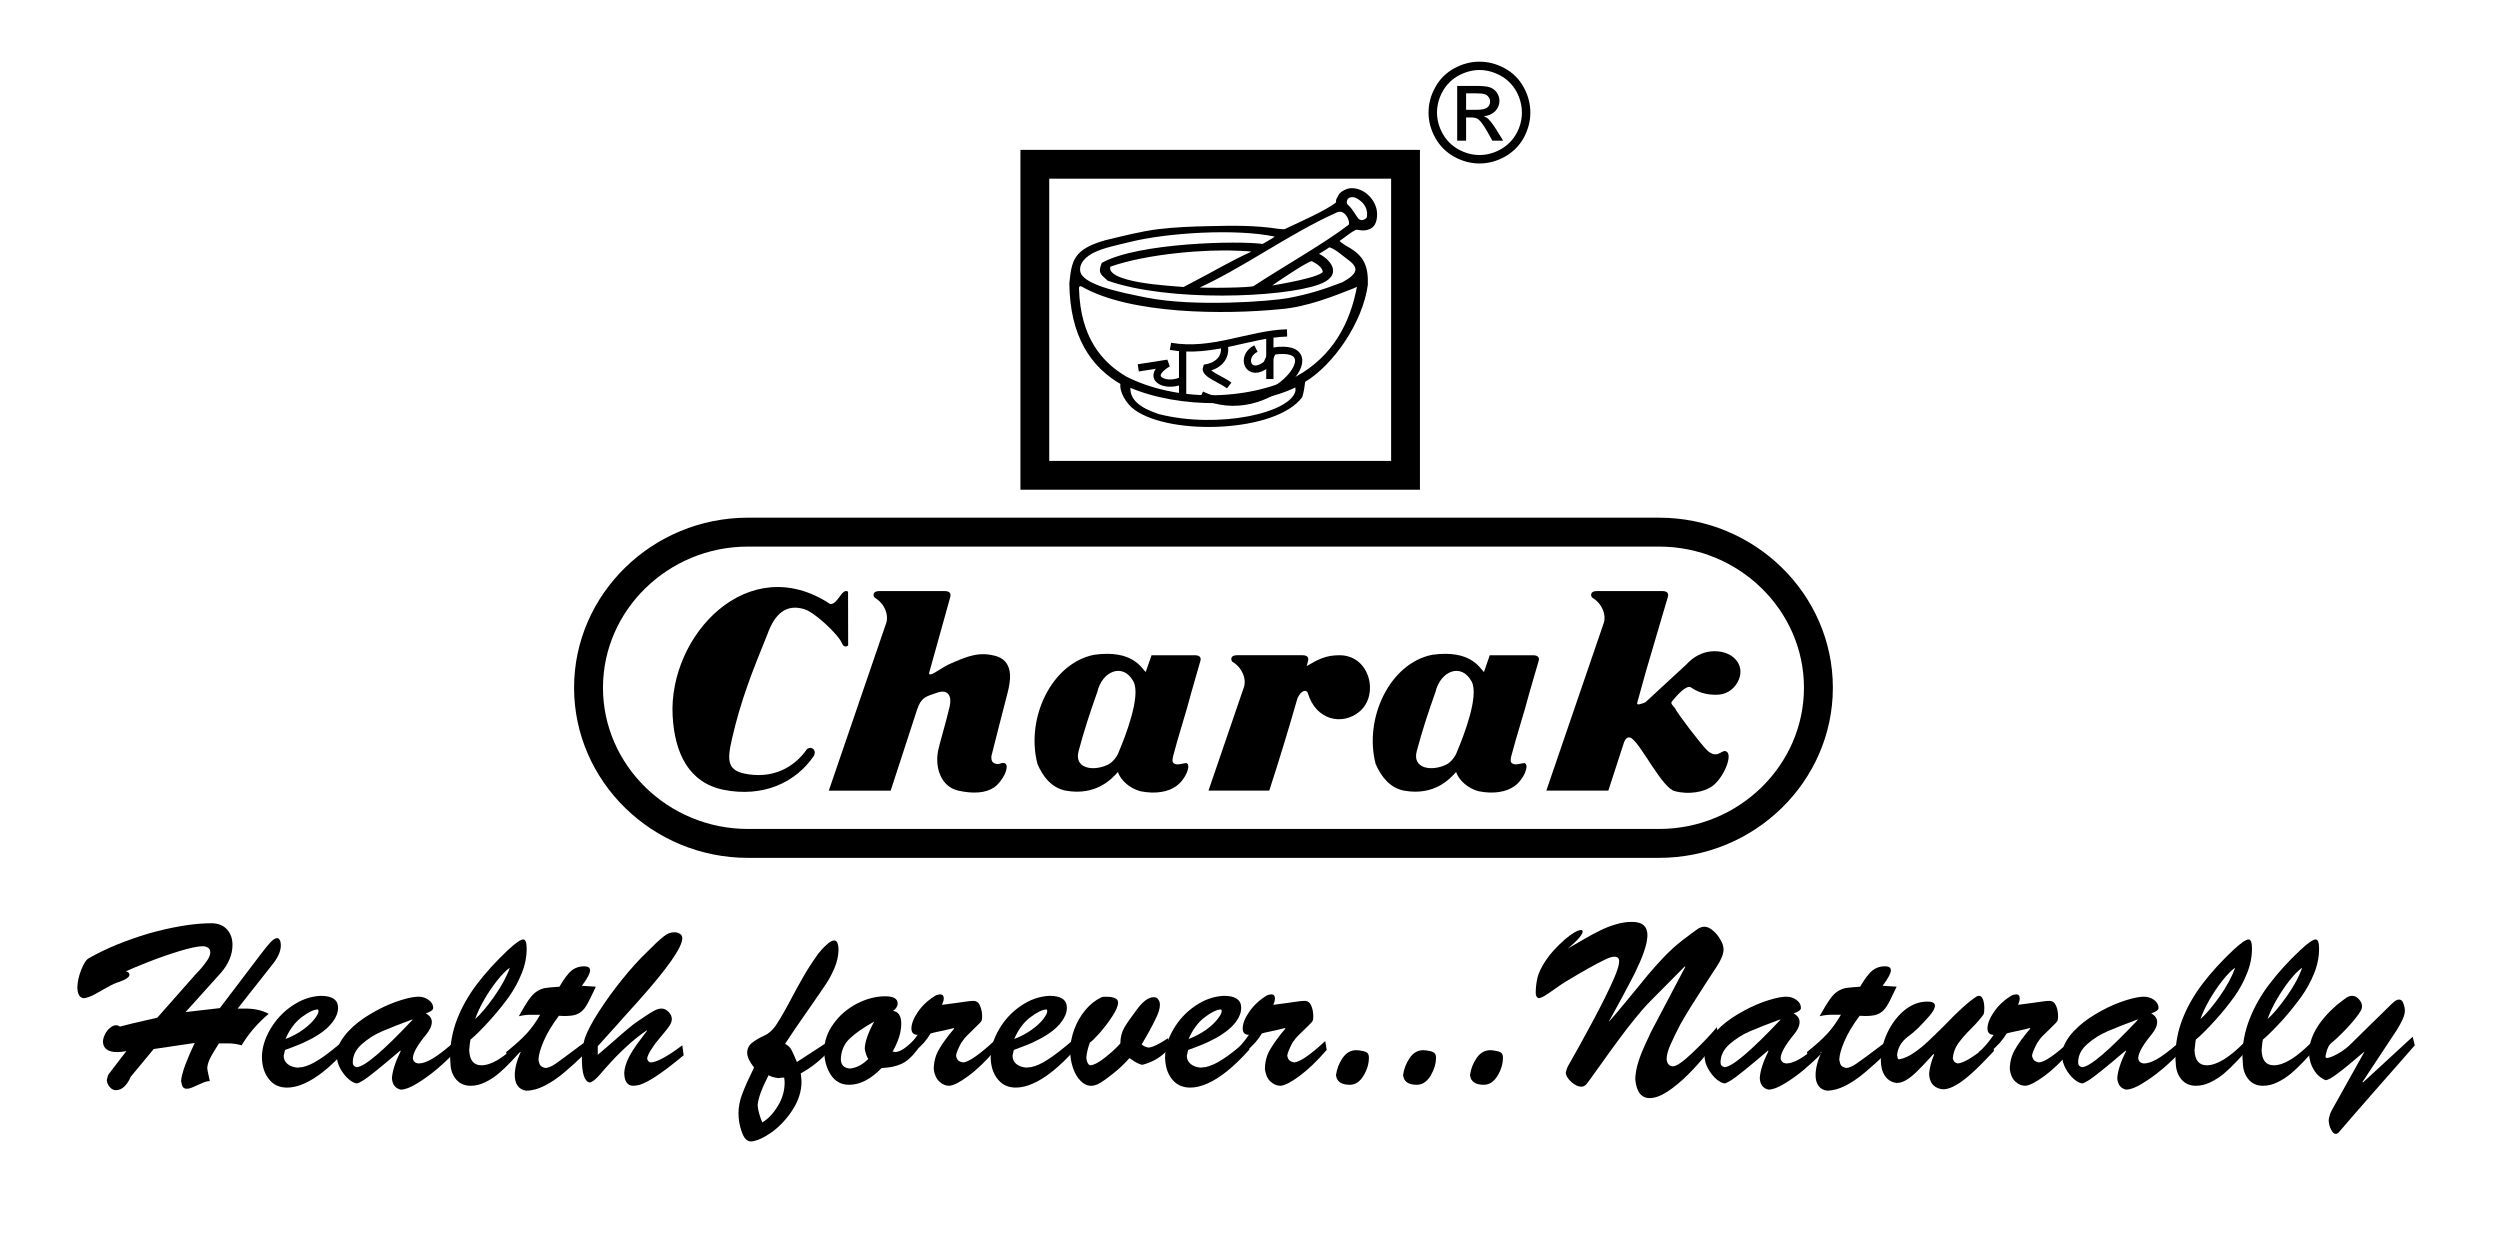 <svg width="151" height="75" viewBox="0 0 151 75" fill="none" xmlns="http://www.w3.org/2000/svg">
<path d="M84.894 9.922H62.504V28.709H84.894V9.922Z" stroke="black" stroke-width="1.74" stroke-miterlimit="2.613"/>
<path fill-rule="evenodd" clip-rule="evenodd" d="M68.196 23.295C71.294 24.65 75.857 24.521 78.267 23.288C78.322 23.173 78.342 23.574 78.335 23.608C78.083 25.032 73.582 26.019 69.959 25.093C68.849 24.725 68.094 24.208 68.196 23.295ZM65.336 17.208C65.179 17.18 65.077 17.249 65.084 17.425C65.166 20.49 66.555 21.981 67.992 22.826C70.947 24.324 75.21 24.365 78.349 22.805C80.569 21.573 81.631 19.564 82.053 17.303C82.039 17.126 81.896 17.276 81.733 17.331C80.609 17.767 78.962 18.461 77.287 18.59C74.038 18.91 68.284 18.93 65.336 17.208ZM66.997 16.036C69.347 15.212 72.969 14.967 74.685 15.056C74.808 15.056 75.993 15.083 75.748 15.219C74.059 16.002 73.977 16.138 71.505 17.425C70.845 17.351 66.548 17.201 66.997 16.036ZM72.105 17.432C74.965 16.173 77.757 14.075 80.657 12.775C81.304 12.42 81.713 13.435 81.522 13.639C80.004 14.804 77.436 16.247 75.761 17.357C75.632 17.466 72.84 17.507 72.105 17.432ZM81.978 13.265C81.733 12.938 81.651 12.7 81.325 12.407C81.161 12.216 81.284 11.699 81.869 11.848C82.557 12.155 82.755 12.734 82.625 13.203C82.483 13.34 82.237 13.496 81.978 13.265ZM76.456 17.398C78.859 15.737 79.098 15.73 79.207 15.675C79.52 15.791 79.997 16.125 79.977 16.411C80.024 16.812 77.246 17.269 76.456 17.398ZM76.98 14.198C77.457 14.211 76.626 14.62 76.279 14.825C74.828 14.614 68.768 14.749 66.616 15.941C66.432 16.459 66.493 16.465 66.95 16.874C70.572 18.154 77.429 17.895 79.622 17.105C81.611 16.39 79.295 15.056 79.377 15.417C79.431 15.362 80.133 14.967 80.249 14.852C80.569 14.845 81.189 15.41 81.46 15.607C82.285 16.193 82.019 16.636 81.113 17.126C79.935 17.582 79.043 17.861 77.811 18.093C76.762 18.284 72.145 18.645 69.224 18.059C67.542 17.726 65.295 17.269 65.159 16.397C65.07 15.825 65.588 15.403 66.003 15.192C66.609 14.886 67.44 14.723 68.216 14.532C70.518 13.959 74.658 13.714 76.98 14.198ZM78.574 23.949C78.676 23.629 78.71 23.329 78.75 23.009C80.48 21.988 82.23 19.414 82.53 17.194C82.563 16.091 82.298 15.505 81.4 15.001C81.066 14.825 80.759 14.579 80.807 14.518C81.133 14.307 81.46 14.007 81.808 13.83C81.889 13.728 82.169 13.851 82.373 13.83C82.999 13.782 83.095 13.346 83.088 12.89C83.068 12.196 82.414 11.433 81.611 11.454C81.379 11.46 81.011 11.637 80.916 11.835C80.807 12.053 80.76 12.059 80.787 12.264C80.187 12.774 78.472 13.517 77.661 13.905C77.6 13.966 77.321 13.905 77.225 13.912C75.755 13.687 74.515 13.714 72.956 13.748C72.016 13.768 70.974 13.809 70.001 13.925C68.966 14.048 67.856 14.341 66.793 14.592C64.894 15.13 64.819 15.777 64.676 17.112C64.71 20.279 65.956 22.11 67.767 23.145C67.672 23.615 68.087 24.33 68.591 24.691C70.79 26.244 77.028 26.012 78.574 23.949Z" fill="black"/>
<path d="M68.196 23.295C71.294 24.65 75.857 24.521 78.267 23.288C78.322 23.173 78.342 23.574 78.335 23.608C78.083 25.032 73.582 26.019 69.959 25.093C68.849 24.725 68.094 24.208 68.196 23.295ZM65.336 17.208C65.179 17.18 65.077 17.249 65.084 17.425C65.166 20.49 66.555 21.981 67.992 22.826C70.947 24.324 75.21 24.365 78.349 22.805C80.569 21.573 81.631 19.564 82.053 17.303C82.039 17.126 81.896 17.276 81.733 17.331C80.609 17.767 78.962 18.461 77.287 18.59C74.038 18.91 68.284 18.924 65.336 17.208ZM66.997 16.036C69.347 15.206 72.969 14.967 74.692 15.056C74.808 15.056 75.993 15.083 75.748 15.219C74.059 16.002 73.977 16.138 71.505 17.425C70.845 17.351 66.548 17.201 66.997 16.036ZM72.105 17.432C74.965 16.173 77.757 14.075 80.657 12.775C81.304 12.42 81.713 13.435 81.522 13.639C80.004 14.804 77.436 16.247 75.761 17.357C75.632 17.466 72.84 17.507 72.105 17.432ZM81.978 13.265C81.733 12.938 81.651 12.7 81.325 12.407C81.161 12.216 81.284 11.699 81.869 11.848C82.557 12.155 82.755 12.734 82.625 13.203C82.483 13.34 82.237 13.496 81.978 13.265ZM76.456 17.398C78.866 15.737 79.098 15.73 79.207 15.675C79.52 15.791 79.997 16.125 79.977 16.411C80.024 16.812 77.246 17.269 76.456 17.398ZM76.98 14.198C77.457 14.211 76.626 14.62 76.279 14.825C74.828 14.614 68.768 14.749 66.616 15.941C66.432 16.459 66.493 16.465 66.95 16.874C70.572 18.154 77.429 17.895 79.622 17.105C81.611 16.39 79.295 15.056 79.377 15.417C79.431 15.362 80.133 14.967 80.249 14.852C80.569 14.845 81.189 15.41 81.46 15.607C82.285 16.193 82.019 16.636 81.12 17.126C79.935 17.582 79.043 17.861 77.811 18.093C76.762 18.284 72.145 18.645 69.224 18.059C67.542 17.726 65.295 17.269 65.159 16.397C65.07 15.819 65.588 15.403 66.003 15.192C66.609 14.886 67.44 14.723 68.216 14.532C70.518 13.959 74.658 13.714 76.98 14.198ZM78.574 23.949C78.676 23.629 78.71 23.329 78.75 23.009C80.48 21.988 82.23 19.414 82.53 17.194C82.563 16.091 82.298 15.505 81.399 15.001C81.066 14.825 80.759 14.579 80.807 14.518C81.133 14.307 81.46 14.007 81.808 13.83C81.889 13.728 82.169 13.844 82.373 13.83C82.999 13.782 83.095 13.346 83.088 12.89C83.068 12.196 82.414 11.433 81.611 11.454C81.379 11.46 81.011 11.637 80.916 11.835C80.807 12.053 80.76 12.059 80.787 12.264C80.187 12.774 78.472 13.517 77.661 13.905C77.6 13.966 77.321 13.905 77.225 13.912C75.755 13.687 74.515 13.714 72.956 13.748C72.023 13.768 70.974 13.809 70.001 13.925C68.966 14.048 67.856 14.341 66.793 14.592C64.894 15.13 64.819 15.777 64.676 17.112C64.71 20.279 65.956 22.11 67.767 23.145C67.672 23.615 68.087 24.33 68.591 24.691C70.79 26.244 77.028 26.012 78.574 23.949Z" stroke="black" stroke-width="0.176" stroke-miterlimit="2.613"/>
<path d="M70.697 20.919C73.224 21.361 75.478 20.17 77.738 20.108" stroke="black" stroke-width="0.439" stroke-miterlimit="2.613"/>
<path d="M73.946 20.878C74.061 21.491 73.707 22.056 72.87 22.219C72.733 22.574 73.782 22.927 74.245 23.282" stroke="black" stroke-width="0.439" stroke-miterlimit="2.613"/>
<path d="M75.858 21.049C74.87 21.553 75.415 22.894 76.511 21.995L76.872 21.212C80.788 20.585 76.62 25.815 72.568 23.847" stroke="black" stroke-width="0.439" stroke-miterlimit="2.613"/>
<path d="M68.75 22.219L70.541 21.939C69.084 22.818 70.384 23.417 71.317 23.009" stroke="black" stroke-width="0.439" stroke-miterlimit="2.613"/>
<path d="M71.43 21.102V23.846" stroke="black" stroke-width="0.439" stroke-miterlimit="2.613"/>
<path d="M76.699 20.374V22.894" stroke="black" stroke-width="0.439" stroke-miterlimit="2.613"/>
<path d="M88.552 6.632H89.198C89.505 6.632 89.716 6.585 89.832 6.496C89.941 6.401 90.002 6.285 90.002 6.128C90.002 6.033 89.974 5.945 89.913 5.87C89.865 5.788 89.791 5.733 89.689 5.693C89.594 5.659 89.416 5.638 89.151 5.638H88.552V6.632ZM88.014 8.498V5.189H89.151C89.539 5.189 89.819 5.216 89.995 5.277C90.166 5.339 90.309 5.448 90.411 5.597C90.513 5.754 90.568 5.917 90.568 6.087C90.568 6.326 90.479 6.537 90.309 6.714C90.132 6.891 89.907 6.993 89.621 7.02C89.737 7.068 89.832 7.123 89.901 7.191C90.03 7.327 90.2 7.545 90.391 7.851L90.793 8.498H90.139L89.846 7.974C89.614 7.565 89.43 7.307 89.287 7.205C89.192 7.129 89.049 7.096 88.859 7.096H88.552V8.498L88.014 8.498ZM89.362 4.228C88.933 4.228 88.511 4.344 88.102 4.562C87.694 4.787 87.374 5.1 87.142 5.509C86.911 5.924 86.795 6.353 86.795 6.802C86.795 7.238 86.911 7.667 87.136 8.069C87.36 8.477 87.68 8.791 88.089 9.022C88.498 9.247 88.92 9.363 89.362 9.363C89.805 9.363 90.234 9.247 90.635 9.022C91.044 8.791 91.364 8.477 91.589 8.069C91.814 7.667 91.922 7.238 91.922 6.802C91.922 6.353 91.807 5.924 91.582 5.509C91.35 5.1 91.031 4.787 90.622 4.562C90.213 4.344 89.791 4.228 89.362 4.228ZM89.362 3.725C89.879 3.725 90.383 3.854 90.874 4.119C91.364 4.385 91.746 4.76 92.024 5.257C92.297 5.747 92.433 6.264 92.433 6.803C92.433 7.327 92.297 7.838 92.031 8.328C91.759 8.818 91.377 9.193 90.894 9.465C90.403 9.737 89.893 9.874 89.362 9.874C88.83 9.874 88.32 9.737 87.829 9.465C87.346 9.193 86.965 8.818 86.692 8.328C86.42 7.838 86.283 7.327 86.283 6.803C86.283 6.265 86.42 5.747 86.699 5.257C86.971 4.76 87.359 4.385 87.85 4.119C88.341 3.854 88.845 3.725 89.362 3.725Z" fill="black"/>
<path d="M45.175 32.141H100.209C105.507 32.141 109.832 36.37 109.832 41.538C109.832 46.706 105.507 50.942 100.209 50.942H45.175C39.877 50.942 35.547 46.706 35.547 41.538C35.547 36.37 39.877 32.141 45.175 32.141Z" stroke="black" stroke-width="1.746" stroke-miterlimit="2.613"/>
<path fill-rule="evenodd" clip-rule="evenodd" d="M93.398 47.754H97.143L98.09 44.84C98.226 44.492 98.417 44.485 98.587 44.622C99.186 45.092 100.405 47.59 101.147 47.782C102.039 48.02 102.911 47.822 103.367 47.523C104.089 47.046 104.681 45.609 104.28 45.398C104.014 45.207 103.762 45.888 103.142 45.35C102.829 45.078 101.27 43.042 101.195 42.81C101.066 42.626 100.875 42.504 100.984 42.368C101.331 41.932 101.89 41.353 102.128 41.517C102.748 41.953 103.408 41.986 103.851 41.953C104.354 41.905 104.811 41.564 105.022 41.054C105.417 40.134 104.627 39.222 103.333 39.345C102.864 39.392 102.305 39.631 101.856 40.134L99.377 42.422C98.724 42.681 98.887 42.49 98.942 42.252L99.418 40.536L100.732 36.076C100.807 35.837 100.705 35.701 100.405 35.701H96.436C96 35.701 96.081 36.042 96.19 36.11C96.789 36.471 97.021 37.158 96.871 37.615L93.398 47.754Z" fill="black"/>
<path fill-rule="evenodd" clip-rule="evenodd" d="M76.663 47.754C77.276 45.875 77.834 44.03 78.372 42.157C78.631 41.633 78.931 41.66 78.992 41.858C79.475 43.512 81.076 43.839 82.104 42.988C83.316 41.994 82.758 39.576 80.906 39.576C80.102 39.576 79.639 39.808 78.924 40.23C78.945 40.141 78.972 40.046 78.999 39.951C79.067 39.705 78.965 39.576 78.665 39.576H74.702C74.266 39.576 74.348 39.917 74.457 39.985C75.056 40.346 75.287 41.033 75.137 41.49L72.992 47.754H76.663Z" fill="black"/>
<path fill-rule="evenodd" clip-rule="evenodd" d="M50.059 47.755H53.797L55.39 42.865C55.642 42.13 55.874 42.076 56.65 41.824C57.283 41.62 57.501 42.076 57.358 42.682C57.14 43.615 56.738 44.95 56.663 45.331C56.453 46.407 56.861 47.523 57.882 47.755C58.795 47.959 59.551 47.898 60.048 47.557C60.402 47.312 60.797 46.713 60.804 46.339C60.81 46.121 60.688 46.08 60.552 46.08C60.477 46.086 60.279 46.216 60.041 46.093C59.939 46.039 59.864 45.943 59.878 45.678C60.211 44.391 60.524 43.104 60.865 41.817C60.98 41.34 61.321 40.04 60.239 39.651C59.169 39.325 58.461 39.618 57.324 40.121C56.834 40.339 55.969 41.061 56.139 40.571L57.392 36.077C57.46 35.838 57.358 35.702 57.059 35.702H53.096C52.66 35.702 52.735 36.043 52.851 36.111C53.45 36.471 53.681 37.159 53.532 37.615L50.059 47.755Z" fill="black"/>
<path fill-rule="evenodd" clip-rule="evenodd" d="M40.627 43.24C40.75 45.508 41.614 47.285 43.719 47.707C46.068 48.17 48.036 47.291 49.146 45.671C49.364 45.31 48.989 45.011 48.724 45.269C48.097 46.168 46.933 47.026 45.196 46.767C43.923 46.577 43.895 45.991 44.215 44.608C44.767 42.225 45.421 40.611 46.367 38.269C46.783 37.125 47.457 36.43 48.614 36.805C49.227 37.009 50.637 38.316 50.855 38.855C50.991 39.188 51.229 38.991 51.229 38.984L51.222 35.736C50.848 35.491 50.616 36.512 50.146 36.485C45.196 33.21 40.368 38.378 40.627 43.24Z" fill="black"/>
<path fill-rule="evenodd" clip-rule="evenodd" d="M88.011 45.386C87.895 45.733 87.596 46.074 87.337 46.189C86.452 46.611 85.287 46.421 85.573 45.365C85.9 44.133 86.275 42.996 86.697 41.811C87.004 40.51 88.27 40.02 88.883 41.157C89.36 42.035 88.379 44.514 88.011 45.386ZM87.95 46.625C88.12 47.163 88.713 47.633 89.298 47.789C90.238 47.98 90.994 47.823 91.464 47.49C92.062 47.068 92.397 46.182 92.077 46.087C91.818 46.114 91.539 46.23 91.375 46.128C91.177 46.06 91.259 45.801 91.279 45.678C91.613 44.391 92.049 43.105 92.382 41.818L92.941 39.897C92.996 39.679 92.846 39.577 92.594 39.577H89.979L89.632 40.592C89.373 40.354 88.842 39.223 86.499 39.55C83.932 40.068 82.373 43.391 83.088 46.142C83.408 46.891 83.953 47.599 84.811 47.756C86.636 48.082 87.582 47.041 87.95 46.625Z" fill="black"/>
<path fill-rule="evenodd" clip-rule="evenodd" d="M67.586 45.386C67.47 45.733 67.164 46.074 66.912 46.189C66.02 46.611 64.862 46.421 65.148 45.365C65.475 44.133 65.85 42.996 66.272 41.811C66.571 40.51 67.844 40.02 68.457 41.157C68.934 42.035 67.954 44.514 67.586 45.386ZM67.524 46.625C67.688 47.163 68.287 47.633 68.873 47.789C69.806 47.98 70.568 47.823 71.031 47.49C71.631 47.068 71.971 46.182 71.651 46.087C71.385 46.114 71.113 46.23 70.943 46.128C70.752 46.06 70.834 45.801 70.854 45.678C71.188 44.391 71.624 43.105 71.958 41.818L72.509 39.897C72.563 39.679 72.42 39.577 72.169 39.577H69.554L69.2 40.592C68.941 40.354 68.417 39.223 66.074 39.55C63.507 40.068 61.941 43.391 62.663 46.142C62.976 46.891 63.52 47.599 64.379 47.756C66.204 48.082 67.157 47.041 67.524 46.625Z" fill="black"/>
<path fill-rule="evenodd" clip-rule="evenodd" d="M142.802 63.545H142.775C142.053 64.158 141.522 64.601 141.174 64.853C140.834 65.112 140.596 65.241 140.46 65.241C140.167 65.118 139.935 64.914 139.758 64.621C139.574 64.328 139.479 63.995 139.465 63.627C139.465 62.66 140.017 61.693 141.12 60.719C141.399 60.501 141.596 60.345 141.719 60.263C141.835 60.188 141.957 60.148 142.073 60.148C142.216 60.148 142.353 60.215 142.475 60.352C142.604 60.488 142.666 60.624 142.666 60.78C142.666 60.876 142.646 60.957 142.604 61.032C142.421 61.339 142.135 61.693 141.753 62.101C141.365 62.51 141.052 62.809 140.814 62.994C140.705 63.082 140.623 63.218 140.555 63.416C140.494 63.606 140.46 63.756 140.46 63.852C140.46 63.858 140.487 63.879 140.541 63.906C140.705 63.892 140.93 63.797 141.229 63.634C141.529 63.463 141.801 63.252 142.053 62.994C142.442 62.605 142.755 62.306 142.973 62.088C143.197 61.87 143.476 61.597 143.803 61.277C144.13 60.95 144.362 60.733 144.484 60.61C144.654 60.447 144.791 60.372 144.9 60.372C145.022 60.372 145.11 60.447 145.165 60.603C145.22 60.76 145.254 60.91 145.254 61.059C145.254 61.318 145.084 61.713 144.75 62.237L142.694 65.35L142.721 65.384L145.724 62.619L145.853 63.136C145.717 63.293 145.37 63.695 144.798 64.342C144.226 64.996 143.749 65.54 143.354 65.983C142.966 66.433 142.578 66.875 142.19 67.317C141.809 67.753 141.502 68.121 141.257 68.4C141.202 68.454 141.142 68.489 141.073 68.489C140.978 68.489 140.889 68.4 140.801 68.237C140.713 68.074 140.664 67.876 140.651 67.658C140.685 67.447 140.733 67.263 140.814 67.106L142.802 63.545Z" fill="black"/>
<path fill-rule="evenodd" clip-rule="evenodd" d="M90.417 63.485C90.553 63.512 90.641 63.553 90.696 63.608C90.75 63.669 90.778 63.758 90.778 63.88C90.778 64.248 90.669 64.615 90.451 64.976C90.233 65.337 89.954 65.521 89.627 65.521C89.116 65.521 88.837 65.331 88.789 64.942C88.837 64.561 88.973 64.214 89.191 63.9C89.409 63.587 89.682 63.431 90.015 63.431C90.103 63.431 90.24 63.444 90.417 63.485Z" fill="black"/>
<path fill-rule="evenodd" clip-rule="evenodd" d="M86.374 63.485C86.503 63.512 86.592 63.553 86.646 63.608C86.707 63.669 86.735 63.758 86.735 63.88C86.735 64.248 86.619 64.615 86.408 64.976C86.183 65.337 85.911 65.521 85.577 65.521C85.066 65.521 84.794 65.331 84.746 64.942C84.794 64.561 84.93 64.214 85.148 63.9C85.359 63.587 85.638 63.431 85.965 63.431C86.054 63.431 86.19 63.444 86.374 63.485Z" fill="black"/>
<path fill-rule="evenodd" clip-rule="evenodd" d="M82.321 63.485C82.457 63.512 82.546 63.553 82.6 63.608C82.655 63.669 82.682 63.758 82.682 63.88C82.682 64.248 82.573 64.615 82.355 64.976C82.137 65.337 81.858 65.521 81.531 65.521C81.02 65.521 80.741 65.331 80.693 64.942C80.748 64.561 80.877 64.214 81.095 63.9C81.313 63.587 81.585 63.431 81.919 63.431C82.008 63.431 82.144 63.444 82.321 63.485Z" fill="black"/>
<path fill-rule="evenodd" clip-rule="evenodd" d="M77.64 62.122L77.613 62.094C77.382 62.156 77.109 62.217 76.796 62.285C76.476 62.353 76.279 62.394 76.217 62.421C76.088 62.626 75.958 62.81 75.815 62.973C75.672 63.13 75.454 63.341 75.168 63.606C74.883 63.865 74.685 64.049 74.59 64.144L74.535 63.545C74.807 63.313 75.107 62.973 75.434 62.503C75.182 62.503 75.059 62.374 75.059 62.122C75.059 61.829 75.196 61.482 75.468 61.094C75.74 60.705 76.094 60.379 76.537 60.113C76.646 60.079 76.735 60.059 76.796 60.059C76.932 60.059 77.007 60.147 77.007 60.311C77.007 60.413 76.973 60.542 76.904 60.692C77.184 60.651 77.477 60.617 77.776 60.576C78.069 60.529 78.294 60.501 78.443 60.481C78.594 60.46 78.709 60.453 78.798 60.453C78.982 60.453 79.118 60.549 79.2 60.746C79.281 60.937 79.323 61.148 79.323 61.38C79.323 61.509 79.315 61.597 79.295 61.632C79.275 61.699 79.159 61.829 78.941 62.033C78.723 62.244 78.552 62.408 78.43 62.53C78.307 62.646 78.185 62.803 78.056 62.994C77.871 63.348 77.769 63.606 77.749 63.763C77.776 63.899 77.817 63.988 77.885 64.049C77.94 64.103 78.035 64.144 78.165 64.171C78.505 64.151 79.138 63.722 80.044 62.878L80.132 63.416C79.547 64.09 79.002 64.614 78.491 64.988C77.987 65.363 77.606 65.56 77.347 65.581C77.116 65.581 76.918 65.492 76.735 65.322C76.551 65.152 76.442 64.9 76.401 64.58C76.401 64.151 76.504 63.756 76.708 63.402C76.918 63.041 77.225 62.612 77.64 62.122Z" fill="black"/>
<path fill-rule="evenodd" clip-rule="evenodd" d="M68.22 63.907C67.941 64.227 67.607 64.547 67.219 64.854C66.832 65.16 66.525 65.378 66.293 65.494C66.164 65.548 66.035 65.582 65.905 65.582C65.674 65.582 65.463 65.48 65.272 65.29C65.074 65.092 64.924 64.833 64.809 64.507C64.7 64.18 64.639 63.839 64.639 63.485C64.639 63.063 64.721 62.634 64.877 62.198C65.034 61.762 65.258 61.367 65.544 61.02C65.837 60.666 66.164 60.407 66.538 60.23C66.573 60.21 66.661 60.203 66.797 60.203C67.288 60.203 67.533 60.319 67.533 60.55C67.533 60.755 67.417 61.027 67.185 61.381C66.954 61.742 66.695 62.075 66.416 62.396C66.13 62.716 65.939 62.906 65.83 62.968C65.715 63.274 65.64 63.581 65.612 63.88C65.633 64.126 65.708 64.282 65.83 64.344C66.041 64.344 66.341 64.194 66.729 63.887C67.117 63.581 67.431 63.295 67.669 63.022C67.669 62.668 67.751 62.348 67.907 62.069C68.07 61.79 68.336 61.415 68.69 60.945C69.044 60.469 69.378 60.23 69.684 60.23C69.807 60.23 69.909 60.278 69.963 60.373C70.031 60.462 70.059 60.571 70.059 60.693C70.059 60.918 69.97 61.204 69.794 61.551C69.583 61.994 69.303 62.505 68.956 63.083C69.072 63.186 69.208 63.247 69.378 63.274C69.623 63.254 70.018 63.063 70.556 62.702L70.638 63.274C70.243 63.785 69.691 64.132 68.997 64.316C68.826 64.296 68.568 64.159 68.22 63.907Z" fill="black"/>
<path fill-rule="evenodd" clip-rule="evenodd" d="M57.637 62.123L57.61 62.096C57.378 62.157 57.106 62.218 56.786 62.286C56.466 62.354 56.275 62.395 56.207 62.422C56.085 62.627 55.948 62.811 55.812 62.974C55.662 63.13 55.451 63.342 55.165 63.607C54.879 63.866 54.682 64.05 54.58 64.145L54.525 63.546C54.805 63.314 55.104 62.974 55.424 62.504C55.179 62.504 55.05 62.375 55.05 62.123C55.05 61.83 55.186 61.483 55.458 61.095C55.731 60.706 56.092 60.38 56.535 60.114C56.643 60.08 56.725 60.06 56.786 60.06C56.93 60.06 57.004 60.148 57.004 60.312C57.004 60.414 56.964 60.543 56.895 60.693C57.182 60.652 57.474 60.618 57.767 60.577C58.067 60.529 58.291 60.502 58.441 60.482C58.591 60.461 58.707 60.454 58.789 60.454C58.98 60.454 59.116 60.55 59.191 60.748C59.279 60.938 59.32 61.149 59.32 61.38C59.32 61.51 59.307 61.598 59.293 61.633C59.273 61.7 59.15 61.83 58.932 62.034C58.714 62.245 58.544 62.409 58.428 62.531C58.305 62.647 58.183 62.804 58.054 62.995C57.863 63.349 57.761 63.607 57.747 63.764C57.767 63.9 57.815 63.989 57.876 64.05C57.938 64.104 58.033 64.145 58.163 64.172C58.503 64.152 59.129 63.723 60.042 62.879L60.124 63.417C59.545 64.091 59 64.615 58.489 64.989C57.985 65.364 57.597 65.561 57.339 65.582C57.114 65.582 56.91 65.493 56.732 65.323C56.549 65.153 56.44 64.901 56.399 64.581C56.399 64.152 56.501 63.757 56.705 63.403C56.908 63.042 57.215 62.613 57.637 62.123Z" fill="black"/>
<path fill-rule="evenodd" clip-rule="evenodd" d="M46.042 67.795C46.396 67.584 46.71 67.25 46.982 66.801C47.254 66.358 47.391 65.888 47.391 65.398C47.391 65.309 47.384 65.207 47.363 65.085C47.227 65.085 47.118 65.098 47.03 65.119C46.758 65.085 46.553 65.03 46.424 64.942C46.008 65.752 45.784 66.351 45.763 66.76C45.784 67.059 45.879 67.407 46.042 67.795ZM45.545 64.478C45.266 64.124 45.13 63.825 45.13 63.593C45.13 63.348 45.225 63.144 45.423 62.987C45.62 62.83 45.879 62.674 46.206 62.531C46.423 62.428 46.635 62.245 46.825 61.986C47.016 61.714 47.282 61.271 47.622 60.638C47.956 60.004 48.248 59.473 48.501 59.03C48.746 58.595 49.059 58.111 49.434 57.587C49.57 57.416 49.726 57.24 49.917 57.069C50.108 56.892 50.258 56.804 50.387 56.804C50.557 56.804 50.646 57.001 50.646 57.41C50.632 57.771 50.55 58.132 50.394 58.492C50.237 58.853 50.067 59.173 49.876 59.453C49.692 59.739 49.325 60.263 48.786 61.039C48.242 61.816 47.785 62.483 47.418 63.048C47.602 63.143 47.731 63.266 47.806 63.416C47.881 63.558 47.99 63.804 48.133 64.144L49.944 62.966L50.094 63.456C49.556 64.042 48.984 64.498 48.364 64.832C48.392 65.057 48.412 65.22 48.412 65.322C48.412 65.901 48.235 66.466 47.888 67.011C47.541 67.556 47.125 68.005 46.642 68.366C46.151 68.714 45.729 68.911 45.375 68.945C45.13 68.945 44.939 68.761 44.81 68.387C44.674 68.012 44.605 67.638 44.605 67.243C44.605 66.848 44.687 66.432 44.851 66.023C45.007 65.616 45.239 65.098 45.545 64.478Z" fill="black"/>
<path fill-rule="evenodd" clip-rule="evenodd" d="M52.802 61.701C52.162 62.062 51.671 62.395 51.331 62.722C50.99 63.042 50.807 63.457 50.786 63.962C50.786 64.322 50.977 64.513 51.337 64.54C51.733 64.499 52.1 64.309 52.441 63.962C52.325 63.757 52.257 63.546 52.23 63.328C52.25 62.906 52.441 62.361 52.802 61.701ZM53.939 61.06C54.266 61.102 54.436 61.36 54.436 61.844C54.436 62.341 54.259 62.906 53.912 63.519C53.98 63.519 54.034 63.526 54.068 63.546C54.239 63.533 54.416 63.464 54.6 63.335C54.776 63.213 55.001 63.022 55.267 62.756L55.43 63.363C55.11 63.805 54.79 64.098 54.456 64.255C54.116 64.411 53.721 64.493 53.251 64.507C52.597 65.187 51.937 65.521 51.29 65.521C50.807 65.521 50.432 65.317 50.173 64.908C49.915 64.5 49.785 64.023 49.785 63.485C49.785 62.893 49.969 62.348 50.344 61.837C50.711 61.32 51.188 60.918 51.76 60.618C52.339 60.325 52.904 60.176 53.469 60.176C53.966 60.176 54.218 60.319 54.218 60.612C54.218 60.781 54.123 60.931 53.939 61.06Z" fill="black"/>
<path fill-rule="evenodd" clip-rule="evenodd" d="M61.259 62.755C61.668 62.599 62.022 62.408 62.321 62.19C62.628 61.972 62.853 61.755 63.016 61.55C63.172 61.339 63.254 61.183 63.254 61.074C63.254 61.04 63.247 61.012 63.241 60.999C63.234 60.985 63.227 60.978 63.22 60.971C62.982 60.971 62.648 61.128 62.246 61.434C61.831 61.741 61.505 62.183 61.259 62.755ZM61.239 63.416C61.205 63.532 61.178 63.648 61.157 63.77C61.157 63.974 61.239 64.151 61.395 64.274C61.559 64.397 61.763 64.472 62.015 64.485C62.09 64.465 62.172 64.458 62.26 64.458C62.566 64.397 62.914 64.247 63.302 63.988C63.69 63.743 64.187 63.355 64.8 62.83L64.936 63.389C64.453 63.926 64.003 64.362 63.574 64.703C63.145 65.043 62.75 65.295 62.376 65.452C62.008 65.615 61.667 65.69 61.361 65.69C60.898 65.69 60.537 65.527 60.265 65.186C59.993 64.853 59.849 64.417 59.836 63.879C59.836 63.314 60.006 62.749 60.34 62.177C60.667 61.605 61.109 61.128 61.661 60.754C62.206 60.379 62.784 60.175 63.391 60.148C64.085 60.148 64.439 60.386 64.439 60.862C64.439 61.148 64.33 61.428 64.126 61.7C63.969 61.924 63.758 62.122 63.506 62.313C63.254 62.503 62.982 62.667 62.703 62.803C62.431 62.946 62.192 63.055 62.008 63.123C61.818 63.198 61.559 63.3 61.239 63.416Z" fill="black"/>
<path fill-rule="evenodd" clip-rule="evenodd" d="M71.793 62.756C72.202 62.6 72.556 62.409 72.856 62.191C73.156 61.973 73.387 61.755 73.543 61.551C73.707 61.34 73.789 61.184 73.789 61.075C73.789 61.041 73.782 61.013 73.775 61C73.761 60.986 73.755 60.979 73.755 60.972C73.51 60.972 73.183 61.129 72.774 61.435C72.365 61.742 72.038 62.184 71.793 62.756ZM71.766 63.417C71.732 63.533 71.712 63.649 71.684 63.771C71.684 63.975 71.766 64.152 71.93 64.275C72.087 64.398 72.297 64.473 72.549 64.486C72.618 64.466 72.7 64.459 72.788 64.459C73.094 64.397 73.442 64.248 73.837 63.989C74.225 63.744 74.722 63.355 75.328 62.831L75.464 63.39C74.987 63.928 74.531 64.363 74.109 64.704C73.68 65.044 73.278 65.296 72.911 65.453C72.536 65.616 72.196 65.691 71.889 65.691C71.433 65.691 71.065 65.528 70.793 65.187C70.521 64.854 70.384 64.418 70.371 63.88C70.371 63.315 70.534 62.75 70.868 62.178C71.202 61.606 71.638 61.129 72.189 60.755C72.741 60.38 73.313 60.176 73.919 60.148C74.613 60.148 74.968 60.387 74.968 60.864C74.968 61.149 74.865 61.429 74.661 61.701C74.498 61.925 74.293 62.123 74.035 62.314C73.782 62.504 73.517 62.668 73.238 62.804C72.959 62.947 72.727 63.056 72.536 63.124C72.352 63.199 72.093 63.301 71.766 63.417Z" fill="black"/>
<path fill-rule="evenodd" clip-rule="evenodd" d="M39.059 62.238C38.726 62.462 38.399 62.715 38.066 63.007C37.739 63.3 37.453 63.572 37.207 63.824C36.969 64.076 36.751 64.308 36.567 64.519C36.384 64.737 36.254 64.873 36.2 64.941C35.955 65.213 35.764 65.363 35.621 65.384C35.301 65.322 35.145 64.839 35.145 63.94C35.145 63.504 35.212 63.089 35.335 62.673C35.492 62.245 35.778 61.713 36.18 61.087C36.588 60.454 37.051 59.813 37.576 59.16C38.106 58.506 38.611 57.948 39.087 57.492C39.496 57.083 39.809 56.783 40.04 56.599C40.265 56.402 40.504 56.307 40.742 56.307C40.892 56.307 41.028 56.361 41.144 56.463C41.191 56.531 41.212 56.599 41.212 56.661C41.212 57.212 40.333 58.472 38.563 60.454C38.222 60.828 37.956 61.121 37.773 61.332C37.575 61.543 37.439 61.707 37.344 61.816C37.248 61.925 37.099 62.088 36.901 62.306C36.711 62.524 36.445 62.817 36.105 63.191V63.709C36.486 63.389 36.826 63.089 37.14 62.817C37.446 62.544 37.712 62.319 37.923 62.142C38.141 61.959 38.345 61.802 38.535 61.673C38.57 61.652 38.713 61.557 38.964 61.387C39.209 61.216 39.407 61.094 39.55 61.026C39.7 60.951 39.836 60.917 39.966 60.917C40.109 60.917 40.245 60.985 40.381 61.114C40.51 61.251 40.578 61.394 40.578 61.55C40.578 61.666 40.538 61.796 40.456 61.925C40.374 62.061 40.231 62.245 40.02 62.49C39.816 62.735 39.672 62.912 39.584 63.021C39.571 63.042 39.516 63.123 39.421 63.26C39.325 63.396 39.244 63.525 39.189 63.641C39.128 63.756 39.094 63.865 39.087 63.961C39.141 64.083 39.203 64.158 39.278 64.171C39.652 64.171 40.299 63.824 41.212 63.136L41.293 63.736C40.081 64.75 39.203 65.343 38.644 65.52C38.474 65.561 38.345 65.581 38.256 65.581C37.889 65.581 37.705 65.309 37.705 64.778C37.725 64.485 37.82 64.192 37.97 63.886C38.127 63.579 38.311 63.293 38.508 63.021C38.712 62.755 38.903 62.497 39.087 62.251L39.059 62.238Z" fill="black"/>
<path fill-rule="evenodd" clip-rule="evenodd" d="M32.624 61.292H32.046C31.828 61.292 31.589 61.319 31.337 61.381C31.583 60.931 31.787 60.598 31.944 60.373C32.107 60.148 32.264 59.985 32.42 59.883C32.577 59.781 32.74 59.713 32.917 59.678C33.094 59.651 33.38 59.624 33.789 59.597C34.075 59.106 34.327 58.773 34.538 58.609C34.749 58.446 35.001 58.364 35.28 58.364C35.518 58.364 35.641 58.446 35.641 58.616C35.641 58.786 35.478 59.1 35.144 59.542L35.988 59.596C35.879 59.842 35.75 60.094 35.614 60.373C35.478 60.652 35.355 60.857 35.233 60.986C35.11 61.122 34.967 61.217 34.797 61.279C34.626 61.34 34.388 61.367 34.095 61.367C34.061 61.367 34.007 61.367 33.932 61.361C33.857 61.354 33.796 61.354 33.755 61.354C33.346 61.906 33.04 62.409 32.843 62.873C32.645 63.329 32.536 63.703 32.523 64.01C32.55 64.173 32.591 64.289 32.645 64.357C32.693 64.418 32.795 64.473 32.938 64.507C33.115 64.5 33.312 64.412 33.551 64.255C33.782 64.098 34.347 63.676 35.253 62.995L35.335 63.628C34.865 64.092 34.443 64.473 34.068 64.786C33.687 65.106 33.306 65.365 32.911 65.569C32.509 65.774 32.141 65.876 31.78 65.876C31.549 65.842 31.378 65.746 31.263 65.576C31.147 65.413 31.092 65.202 31.092 64.943C31.092 64.541 31.208 64.078 31.446 63.547L31.419 63.52L30.732 64.092L30.568 63.547C31.099 63.125 31.508 62.75 31.801 62.437C32.093 62.116 32.373 61.735 32.624 61.292Z" fill="black"/>
<path fill-rule="evenodd" clip-rule="evenodd" d="M9.5 61.469L11.761 58.909C11.883 58.779 12.013 58.636 12.163 58.473C12.299 58.31 12.428 58.139 12.537 57.976C12.646 57.806 12.701 57.656 12.701 57.519C12.701 57.397 12.66 57.308 12.571 57.247C12.483 57.186 12.38 57.152 12.258 57.152C11.945 57.152 11.468 57.254 10.821 57.452C10.181 57.649 9.534 57.874 8.901 58.126C8.254 58.378 7.832 58.561 7.6 58.67C7.75 58.698 7.818 58.773 7.818 58.881C7.818 59.018 7.614 59.154 7.212 59.304C7.014 59.358 6.769 59.467 6.483 59.63C6.197 59.794 5.945 59.937 5.72 60.059C5.503 60.175 5.292 60.257 5.087 60.291C4.829 60.291 4.685 60.073 4.672 59.651C4.679 59.317 4.754 58.956 4.91 58.568C5.06 58.187 5.217 57.948 5.373 57.874C5.864 57.588 6.422 57.322 7.042 57.063C7.661 56.811 8.301 56.587 8.962 56.389C9.622 56.199 10.283 56.048 10.95 55.933C11.618 55.817 12.237 55.763 12.809 55.763C13.204 55.776 13.511 55.906 13.722 56.151C13.94 56.396 14.042 56.702 14.042 57.07C14.042 57.642 13.817 58.201 13.361 58.739L11.209 61.129L13.279 60.89L15.676 57.731C15.962 57.349 16.187 57.077 16.336 56.914C16.493 56.75 16.629 56.662 16.745 56.662C16.806 56.662 16.854 56.703 16.902 56.784C16.942 56.866 16.963 56.968 16.963 57.098C16.963 57.417 16.82 57.772 16.534 58.153L14.355 60.918H14.825C15.377 60.918 15.846 61.026 16.228 61.237C15.567 61.789 15.022 62.422 14.594 63.137C14.335 63.062 14.062 63.021 13.776 63.021H13.225C13.13 63.178 13.021 63.348 12.912 63.526C12.796 63.702 12.707 63.88 12.632 64.049C12.565 64.213 12.523 64.376 12.517 64.54C12.53 64.567 12.537 64.608 12.537 64.669L12.673 65.296C12.565 65.296 12.462 65.323 12.354 65.357C12.251 65.398 12.108 65.459 11.931 65.541C11.747 65.622 11.618 65.684 11.536 65.711C11.455 65.745 11.366 65.759 11.291 65.759C11.196 65.759 11.121 65.738 11.08 65.691C11.033 65.65 10.998 65.588 10.985 65.514C10.971 65.446 10.958 65.371 10.937 65.296C10.951 65.064 11.04 64.731 11.196 64.302C11.359 63.873 11.55 63.437 11.761 62.995L9.283 63.362L7.9 65.03C7.662 65.575 7.356 65.847 7.001 65.847C6.865 65.847 6.742 65.786 6.634 65.663C6.525 65.541 6.464 65.398 6.45 65.241C6.484 65.051 6.525 64.921 6.579 64.86L7.635 63.484C7.444 63.526 7.26 63.546 7.07 63.546C6.532 63.546 6.246 63.341 6.218 62.94C6.218 62.79 6.259 62.64 6.341 62.476C6.416 62.32 6.518 62.184 6.648 62.081C6.77 61.979 6.886 61.925 7.002 61.925C7.111 61.925 7.186 61.959 7.24 62.007C7.594 61.905 8.35 61.728 9.5 61.469Z" fill="black"/>
<path fill-rule="evenodd" clip-rule="evenodd" d="M24.91 61.605V61.571C24.141 61.857 23.535 62.095 23.086 62.286C22.643 62.476 22.234 62.735 21.867 63.055C21.492 63.382 21.308 63.757 21.308 64.172C21.308 64.328 21.383 64.424 21.547 64.458C22.016 64.437 23.14 63.484 24.91 61.605ZM25.721 61.21C25.959 61.339 26.082 61.509 26.082 61.727C26.082 61.959 25.966 62.204 25.748 62.476C25.217 63.117 24.951 63.593 24.938 63.906C24.951 64.097 25.06 64.206 25.271 64.233C25.51 64.233 25.789 64.138 26.102 63.954C26.415 63.77 26.803 63.477 27.266 63.082L27.369 63.654C27.11 63.933 26.776 64.247 26.375 64.587C25.973 64.921 25.571 65.214 25.169 65.452C24.775 65.697 24.448 65.813 24.203 65.813C23.876 65.738 23.699 65.506 23.671 65.118C23.706 64.682 23.876 64.138 24.203 63.484L24.175 63.457C24.141 63.484 23.883 63.702 23.386 64.124C22.889 64.54 22.507 64.846 22.242 65.043C21.983 65.241 21.758 65.37 21.581 65.439C21.431 65.439 21.261 65.35 21.064 65.186C20.866 65.016 20.696 64.798 20.553 64.54C20.41 64.274 20.342 64.016 20.342 63.763C20.342 63.6 20.348 63.484 20.369 63.43C20.464 63.035 20.696 62.653 21.057 62.272C21.418 61.891 21.846 61.557 22.344 61.264C22.841 60.965 23.338 60.719 23.842 60.536C24.346 60.352 24.781 60.236 25.169 60.202H25.306C25.51 60.202 25.707 60.263 25.885 60.393C26.068 60.522 26.164 60.685 26.164 60.89C26.163 60.998 26.014 61.107 25.721 61.21Z" fill="black"/>
<path fill-rule="evenodd" clip-rule="evenodd" d="M17.243 62.756C17.652 62.6 18.006 62.409 18.305 62.191C18.605 61.973 18.837 61.755 18.993 61.551C19.157 61.34 19.238 61.184 19.238 61.075C19.238 61.041 19.232 61.013 19.225 61C19.218 60.986 19.211 60.979 19.204 60.972C18.959 60.972 18.632 61.129 18.224 61.435C17.815 61.742 17.488 62.184 17.243 62.756ZM17.216 63.417C17.189 63.533 17.162 63.649 17.134 63.771C17.134 63.975 17.216 64.152 17.379 64.275C17.536 64.398 17.747 64.473 17.999 64.486C18.067 64.466 18.149 64.459 18.238 64.459C18.544 64.397 18.891 64.248 19.286 63.989C19.674 63.744 20.171 63.355 20.777 62.831L20.914 63.39C20.437 63.928 19.981 64.363 19.559 64.704C19.13 65.044 18.728 65.296 18.36 65.453C17.993 65.616 17.652 65.691 17.339 65.691C16.883 65.691 16.515 65.528 16.249 65.187C15.977 64.854 15.834 64.418 15.82 63.88C15.82 63.315 15.984 62.75 16.317 62.178C16.651 61.606 17.087 61.129 17.639 60.755C18.19 60.38 18.762 60.176 19.368 60.148C20.07 60.148 20.417 60.387 20.417 60.864C20.417 61.149 20.314 61.429 20.11 61.701C19.947 61.925 19.743 62.123 19.491 62.314C19.232 62.504 18.966 62.668 18.687 62.804C18.408 62.947 18.177 63.056 17.986 63.124C17.802 63.199 17.543 63.301 17.216 63.417Z" fill="black"/>
<path fill-rule="evenodd" clip-rule="evenodd" d="M28.699 61.55C29.026 61.265 29.415 60.809 29.85 60.189C30.293 59.562 30.606 58.983 30.797 58.446C30.565 58.609 30.306 58.874 30.02 59.235C29.734 59.596 29.469 59.991 29.23 60.407C28.992 60.829 28.815 61.21 28.699 61.55ZM28.42 62.79C28.4 62.879 28.379 63.001 28.366 63.151C28.352 63.307 28.345 63.403 28.339 63.43C28.366 64.043 28.611 64.343 29.081 64.343C29.68 64.343 30.45 63.879 31.369 62.94L31.546 63.389C31.383 63.566 31.165 63.798 30.899 64.091C30.633 64.376 30.368 64.628 30.109 64.846C29.857 65.057 29.585 65.234 29.299 65.37C29.006 65.513 28.713 65.581 28.427 65.581C28.073 65.581 27.787 65.459 27.576 65.227C27.365 64.989 27.242 64.696 27.215 64.342C27.194 64.076 27.188 63.899 27.188 63.811C27.188 63.034 27.331 62.272 27.616 61.543C27.903 60.808 28.304 60.106 28.815 59.432C29.326 58.758 29.952 58.07 30.681 57.382C31.144 56.953 31.45 56.742 31.6 56.742C31.743 56.742 31.811 56.926 31.811 57.294C31.811 57.805 31.709 58.309 31.505 58.805C31.3 59.309 31.048 59.766 30.749 60.194C30.442 60.623 30.081 61.073 29.659 61.549C29.135 62.13 28.72 62.545 28.42 62.79Z" fill="black"/>
<path fill-rule="evenodd" clip-rule="evenodd" d="M97.191 61.701C97.511 61.34 97.92 60.856 98.41 60.257C98.9 59.651 99.282 59.188 99.554 58.861C99.826 58.534 100.14 58.187 100.5 57.806C100.861 57.431 101.229 57.098 101.603 56.805C102.08 56.444 102.386 56.212 102.53 56.117C102.672 56.022 102.809 55.974 102.945 55.974C103.108 55.974 103.285 56.049 103.462 56.206C103.647 56.356 103.796 56.546 103.918 56.764C104.048 56.982 104.103 57.18 104.103 57.35C104.103 57.609 103.973 57.942 103.701 58.364C103.646 58.446 103.449 58.753 103.095 59.291C102.748 59.828 102.434 60.319 102.155 60.761C101.876 61.211 101.658 61.578 101.494 61.871C101.256 62.321 101.065 62.722 100.909 63.07C100.752 63.41 100.67 63.71 100.663 63.968C100.691 64.254 100.827 64.404 101.052 64.404C101.256 64.404 101.644 64.139 102.196 63.614C102.755 63.09 103.258 62.566 103.701 62.041L103.782 62.757C103.564 63.056 103.299 63.403 102.979 63.778C102.666 64.159 102.319 64.547 101.924 64.936C101.535 65.324 101.134 65.651 100.732 65.923C100.323 66.189 99.963 66.325 99.642 66.325C99.131 66.325 98.839 65.944 98.77 65.188C98.777 64.847 98.846 64.486 98.968 64.098C99.097 63.71 99.24 63.356 99.391 63.036C99.54 62.722 99.649 62.498 99.704 62.361L101.794 58.392L101.767 58.364L99.669 60.482C99.384 60.768 99.084 61.115 98.77 61.503C98.451 61.892 98.13 62.307 97.81 62.743C97.49 63.172 97.163 63.621 96.837 64.084C96.51 64.54 96.32 64.799 96.278 64.861C96.04 65.201 95.884 65.412 95.802 65.501C95.72 65.589 95.625 65.637 95.509 65.637C95.332 65.637 95.135 65.542 94.924 65.365C94.719 65.181 94.597 64.997 94.569 64.806C94.61 64.629 94.658 64.48 94.719 64.371C95.162 63.601 95.666 62.689 96.231 61.633C96.796 60.578 97.218 59.713 97.504 59.052C97.701 58.589 97.797 58.262 97.797 58.065C97.797 57.881 97.701 57.785 97.504 57.785C97.354 57.785 97.15 57.853 96.898 57.983C96.36 58.242 95.57 58.685 94.542 59.304C94.351 59.427 94.126 59.576 93.881 59.754C93.629 59.931 93.432 60.067 93.296 60.149C93.16 60.23 93.037 60.278 92.942 60.291C92.819 60.258 92.758 60.149 92.758 59.971C92.758 59.665 92.792 59.365 92.86 59.066C92.928 58.766 93.098 58.419 93.357 58.024C93.616 57.622 94.004 57.2 94.515 56.744C94.964 56.363 95.298 56.172 95.509 56.172C95.563 56.172 95.591 56.206 95.591 56.281C95.591 56.356 95.516 56.478 95.373 56.655C95.222 56.832 94.998 57.044 94.692 57.295C95.039 57.091 95.373 56.894 95.7 56.71C96.026 56.519 96.346 56.349 96.653 56.199C96.952 56.049 97.266 55.927 97.599 55.831C97.926 55.729 98.253 55.682 98.58 55.682C99.2 55.682 99.506 55.954 99.506 56.499C99.506 56.574 99.486 56.723 99.451 56.941C99.37 57.295 99.24 57.683 99.05 58.112C98.859 58.555 98.641 58.998 98.396 59.447C98.157 59.91 97.756 60.645 97.191 61.674V61.701H97.191Z" fill="black"/>
<path fill-rule="evenodd" clip-rule="evenodd" d="M122.632 62.122L122.605 62.094C122.373 62.156 122.101 62.217 121.78 62.285C121.46 62.353 121.269 62.394 121.202 62.421C121.079 62.626 120.943 62.81 120.8 62.973C120.657 63.13 120.446 63.341 120.153 63.606C119.867 63.865 119.676 64.049 119.574 64.144L119.52 63.545C119.799 63.313 120.099 62.973 120.419 62.503C120.173 62.503 120.044 62.374 120.044 62.122C120.044 61.829 120.181 61.482 120.453 61.094C120.725 60.705 121.079 60.379 121.529 60.113C121.631 60.079 121.719 60.059 121.78 60.059C121.923 60.059 121.991 60.147 121.991 60.311C121.991 60.413 121.958 60.542 121.889 60.692C122.175 60.651 122.461 60.617 122.761 60.576C123.054 60.529 123.278 60.501 123.428 60.481C123.585 60.46 123.701 60.453 123.783 60.453C123.973 60.453 124.102 60.549 124.184 60.746C124.273 60.937 124.307 61.148 124.307 61.38C124.307 61.509 124.3 61.597 124.28 61.632C124.259 61.699 124.143 61.829 123.926 62.033C123.708 62.244 123.537 62.408 123.415 62.53C123.292 62.646 123.169 62.803 123.047 62.994C122.856 63.348 122.754 63.606 122.734 63.763C122.761 63.899 122.802 63.988 122.87 64.049C122.932 64.103 123.02 64.144 123.156 64.171C123.49 64.151 124.123 63.722 125.035 62.878L125.117 63.416C124.538 64.09 123.993 64.614 123.483 64.988C122.972 65.363 122.591 65.56 122.332 65.581C122.108 65.581 121.903 65.492 121.72 65.322C121.542 65.152 121.427 64.9 121.393 64.58C121.393 64.151 121.495 63.756 121.699 63.402C121.903 63.041 122.21 62.612 122.632 62.122Z" fill="black"/>
<path fill-rule="evenodd" clip-rule="evenodd" d="M116.816 63.709L116.788 63.655C116.373 64.118 116.047 64.458 115.815 64.683C115.59 64.915 115.365 65.092 115.161 65.221C114.95 65.35 114.753 65.412 114.555 65.412C114.248 65.371 114.01 65.221 113.847 64.976C113.684 64.731 113.602 64.417 113.602 64.036C113.602 63.512 113.731 62.974 113.976 62.422C114.235 61.864 114.575 61.401 115.005 61.04C115.44 60.679 115.91 60.495 116.414 60.495C116.721 60.495 116.87 60.577 116.87 60.747C116.87 60.897 116.761 61.101 116.543 61.353C116.053 61.925 115.618 62.347 115.229 62.62C114.841 62.919 114.623 63.287 114.582 63.736C114.602 63.777 114.609 63.825 114.609 63.879C114.609 63.927 114.644 63.968 114.705 63.988C115.018 63.927 115.325 63.784 115.624 63.573C115.931 63.362 116.223 63.123 116.496 62.858C116.775 62.592 117.075 62.306 117.395 61.986C118.28 61.06 118.947 60.461 119.41 60.175C119.452 60.154 119.492 60.148 119.547 60.148C119.642 60.148 119.717 60.222 119.772 60.365C119.826 60.515 119.853 60.692 119.853 60.889C119.853 61.066 119.839 61.196 119.805 61.271C119.669 61.468 119.431 61.754 119.077 62.108C118.716 62.462 118.451 62.776 118.267 63.034C118.082 63.3 117.973 63.599 117.947 63.94C117.987 64.049 118.028 64.117 118.056 64.144C118.083 64.171 118.151 64.206 118.253 64.233C118.669 64.192 119.37 63.743 120.357 62.878L120.432 63.484C119.928 64.022 119.499 64.458 119.138 64.785C118.778 65.112 118.458 65.357 118.178 65.52C117.899 65.683 117.647 65.779 117.422 65.792C117.164 65.792 116.953 65.711 116.789 65.561C116.626 65.404 116.53 65.173 116.517 64.859C116.55 64.479 116.653 64.097 116.816 63.709Z" fill="black"/>
<path fill-rule="evenodd" clip-rule="evenodd" d="M111.193 61.291H110.614C110.396 61.291 110.158 61.318 109.906 61.38C110.151 60.93 110.355 60.597 110.512 60.372C110.669 60.148 110.826 59.984 110.989 59.882C111.145 59.779 111.309 59.712 111.479 59.678C111.663 59.65 111.949 59.623 112.351 59.596C112.643 59.105 112.889 58.772 113.107 58.608C113.318 58.445 113.563 58.363 113.848 58.363C114.087 58.363 114.21 58.445 114.21 58.615C114.21 58.786 114.039 59.099 113.712 59.541L114.557 59.595C114.441 59.841 114.318 60.093 114.182 60.372C114.046 60.651 113.916 60.856 113.801 60.985C113.678 61.121 113.535 61.216 113.365 61.278C113.188 61.339 112.956 61.366 112.664 61.366C112.629 61.366 112.568 61.366 112.5 61.36C112.425 61.353 112.364 61.353 112.323 61.353C111.915 61.904 111.608 62.408 111.411 62.872C111.213 63.328 111.104 63.702 111.091 64.009C111.118 64.172 111.159 64.288 111.206 64.356C111.261 64.417 111.363 64.472 111.506 64.506C111.676 64.499 111.88 64.411 112.112 64.254C112.351 64.097 112.916 63.675 113.821 62.994L113.903 63.627C113.433 64.091 113.005 64.472 112.63 64.785C112.255 65.105 111.867 65.364 111.479 65.568C111.077 65.773 110.703 65.875 110.349 65.875C110.117 65.841 109.947 65.745 109.832 65.575C109.715 65.412 109.661 65.201 109.661 64.942C109.661 64.54 109.777 64.077 110.015 63.546L109.988 63.519L109.3 64.091L109.137 63.546C109.661 63.124 110.077 62.749 110.369 62.436C110.662 62.115 110.934 61.734 111.193 61.291Z" fill="black"/>
<path fill-rule="evenodd" clip-rule="evenodd" d="M107.529 61.605V61.571C106.752 61.857 106.147 62.095 105.704 62.286C105.255 62.476 104.853 62.735 104.478 63.055C104.104 63.382 103.92 63.757 103.92 64.172C103.92 64.328 104.001 64.424 104.165 64.458C104.628 64.437 105.752 63.484 107.529 61.605ZM108.333 61.21C108.571 61.339 108.694 61.509 108.694 61.727C108.694 61.959 108.585 62.204 108.36 62.476C107.836 63.117 107.563 63.593 107.55 63.906C107.563 64.097 107.679 64.206 107.89 64.233C108.122 64.233 108.401 64.138 108.714 63.954C109.027 63.77 109.416 63.477 109.879 63.082L109.988 63.654C109.722 63.933 109.388 64.247 108.987 64.587C108.585 64.921 108.183 65.214 107.781 65.452C107.386 65.697 107.059 65.813 106.814 65.813C106.487 65.738 106.31 65.506 106.29 65.118C106.317 64.682 106.488 64.138 106.814 63.484L106.787 63.457C106.753 63.484 106.494 63.702 105.997 64.124C105.5 64.54 105.119 64.846 104.853 65.043C104.594 65.241 104.369 65.37 104.193 65.439C104.049 65.439 103.873 65.35 103.675 65.186C103.477 65.016 103.308 64.798 103.164 64.54C103.021 64.274 102.953 64.016 102.953 63.763C102.953 63.6 102.96 63.484 102.981 63.43C103.083 63.035 103.308 62.653 103.668 62.272C104.029 61.891 104.458 61.557 104.956 61.264C105.452 60.965 105.956 60.719 106.454 60.536C106.957 60.352 107.4 60.236 107.782 60.202H107.918C108.122 60.202 108.32 60.263 108.503 60.393C108.687 60.522 108.776 60.685 108.776 60.89C108.775 60.998 108.633 61.107 108.333 61.21Z" fill="black"/>
<path fill-rule="evenodd" clip-rule="evenodd" d="M129.121 61.605V61.571C128.351 61.857 127.746 62.095 127.303 62.286C126.854 62.476 126.445 62.735 126.078 63.055C125.703 63.382 125.519 63.757 125.519 64.172C125.519 64.328 125.6 64.424 125.757 64.458C126.227 64.437 127.351 63.484 129.121 61.605ZM129.932 61.21C130.17 61.339 130.292 61.509 130.292 61.727C130.292 61.959 130.177 62.204 129.959 62.476C129.428 63.117 129.162 63.593 129.149 63.906C129.162 64.097 129.271 64.206 129.489 64.233C129.721 64.233 130 64.138 130.313 63.954C130.626 63.77 131.015 63.477 131.477 63.082L131.58 63.654C131.321 63.933 130.987 64.247 130.586 64.587C130.184 64.921 129.782 65.214 129.38 65.452C128.985 65.697 128.658 65.813 128.413 65.813C128.086 65.738 127.909 65.506 127.882 65.118C127.916 64.682 128.086 64.138 128.413 63.484L128.386 63.457C128.352 63.484 128.093 63.702 127.597 64.124C127.099 64.54 126.718 64.846 126.452 65.043C126.194 65.241 125.969 65.37 125.792 65.439C125.649 65.439 125.472 65.35 125.274 65.186C125.076 65.016 124.907 64.798 124.764 64.54C124.62 64.274 124.553 64.016 124.553 63.763C124.553 63.6 124.559 63.484 124.58 63.43C124.675 63.035 124.907 62.653 125.268 62.272C125.628 61.891 126.057 61.557 126.555 61.264C127.052 60.965 127.549 60.719 128.053 60.536C128.556 60.352 128.999 60.236 129.381 60.202H129.517C129.721 60.202 129.919 60.263 130.103 60.393C130.279 60.522 130.375 60.685 130.375 60.89C130.374 60.998 130.225 61.107 129.932 61.21Z" fill="black"/>
<path fill-rule="evenodd" clip-rule="evenodd" d="M132.908 61.55C133.235 61.265 133.624 60.809 134.066 60.189C134.509 59.562 134.815 58.983 135.006 58.446C134.774 58.609 134.516 58.874 134.229 59.235C133.944 59.596 133.678 59.991 133.44 60.407C133.201 60.829 133.024 61.21 132.908 61.55ZM132.63 62.79C132.609 62.879 132.595 63.001 132.582 63.151C132.561 63.307 132.554 63.403 132.548 63.43C132.575 64.043 132.82 64.343 133.29 64.343C133.889 64.343 134.658 63.879 135.578 62.94L135.761 63.389C135.591 63.566 135.381 63.798 135.108 64.091C134.842 64.376 134.577 64.628 134.325 64.846C134.066 65.057 133.793 65.234 133.508 65.37C133.215 65.513 132.922 65.581 132.636 65.581C132.282 65.581 131.996 65.459 131.785 65.227C131.574 64.989 131.451 64.696 131.424 64.342C131.403 64.076 131.396 63.899 131.396 63.811C131.396 63.034 131.54 62.272 131.825 61.543C132.112 60.808 132.514 60.106 133.024 59.432C133.535 58.758 134.161 58.07 134.889 57.382C135.353 56.953 135.659 56.742 135.809 56.742C135.952 56.742 136.02 56.926 136.02 57.294C136.02 57.805 135.918 58.309 135.713 58.805C135.516 59.309 135.257 59.766 134.958 60.194C134.651 60.623 134.29 61.073 133.868 61.549C133.344 62.13 132.929 62.545 132.63 62.79Z" fill="black"/>
<path fill-rule="evenodd" clip-rule="evenodd" d="M136.961 61.55C137.288 61.265 137.669 60.809 138.112 60.189C138.554 59.562 138.868 58.983 139.052 58.446C138.82 58.609 138.561 58.874 138.276 59.235C137.996 59.596 137.731 59.991 137.492 60.407C137.254 60.829 137.078 61.21 136.961 61.55ZM136.682 62.79C136.655 62.879 136.642 63.001 136.628 63.151C136.614 63.307 136.601 63.403 136.601 63.43C136.621 64.043 136.867 64.343 137.336 64.343C137.942 64.343 138.705 63.879 139.631 62.94L139.808 63.389C139.644 63.566 139.427 63.798 139.161 64.091C138.889 64.376 138.63 64.628 138.371 64.846C138.112 65.057 137.84 65.234 137.554 65.37C137.268 65.513 136.976 65.581 136.682 65.581C136.328 65.581 136.049 65.459 135.838 65.227C135.627 64.989 135.504 64.696 135.477 64.342C135.457 64.076 135.443 63.899 135.443 63.811C135.443 63.034 135.586 62.272 135.879 61.543C136.165 60.808 136.56 60.106 137.078 59.432C137.588 58.758 138.208 58.07 138.943 57.382C139.399 56.953 139.713 56.742 139.862 56.742C139.999 56.742 140.073 56.926 140.073 57.294C140.073 57.805 139.971 58.309 139.767 58.805C139.562 59.309 139.311 59.766 139.004 60.194C138.697 60.623 138.337 61.073 137.921 61.549C137.39 62.13 136.975 62.545 136.682 62.79Z" fill="black"/>
</svg>
